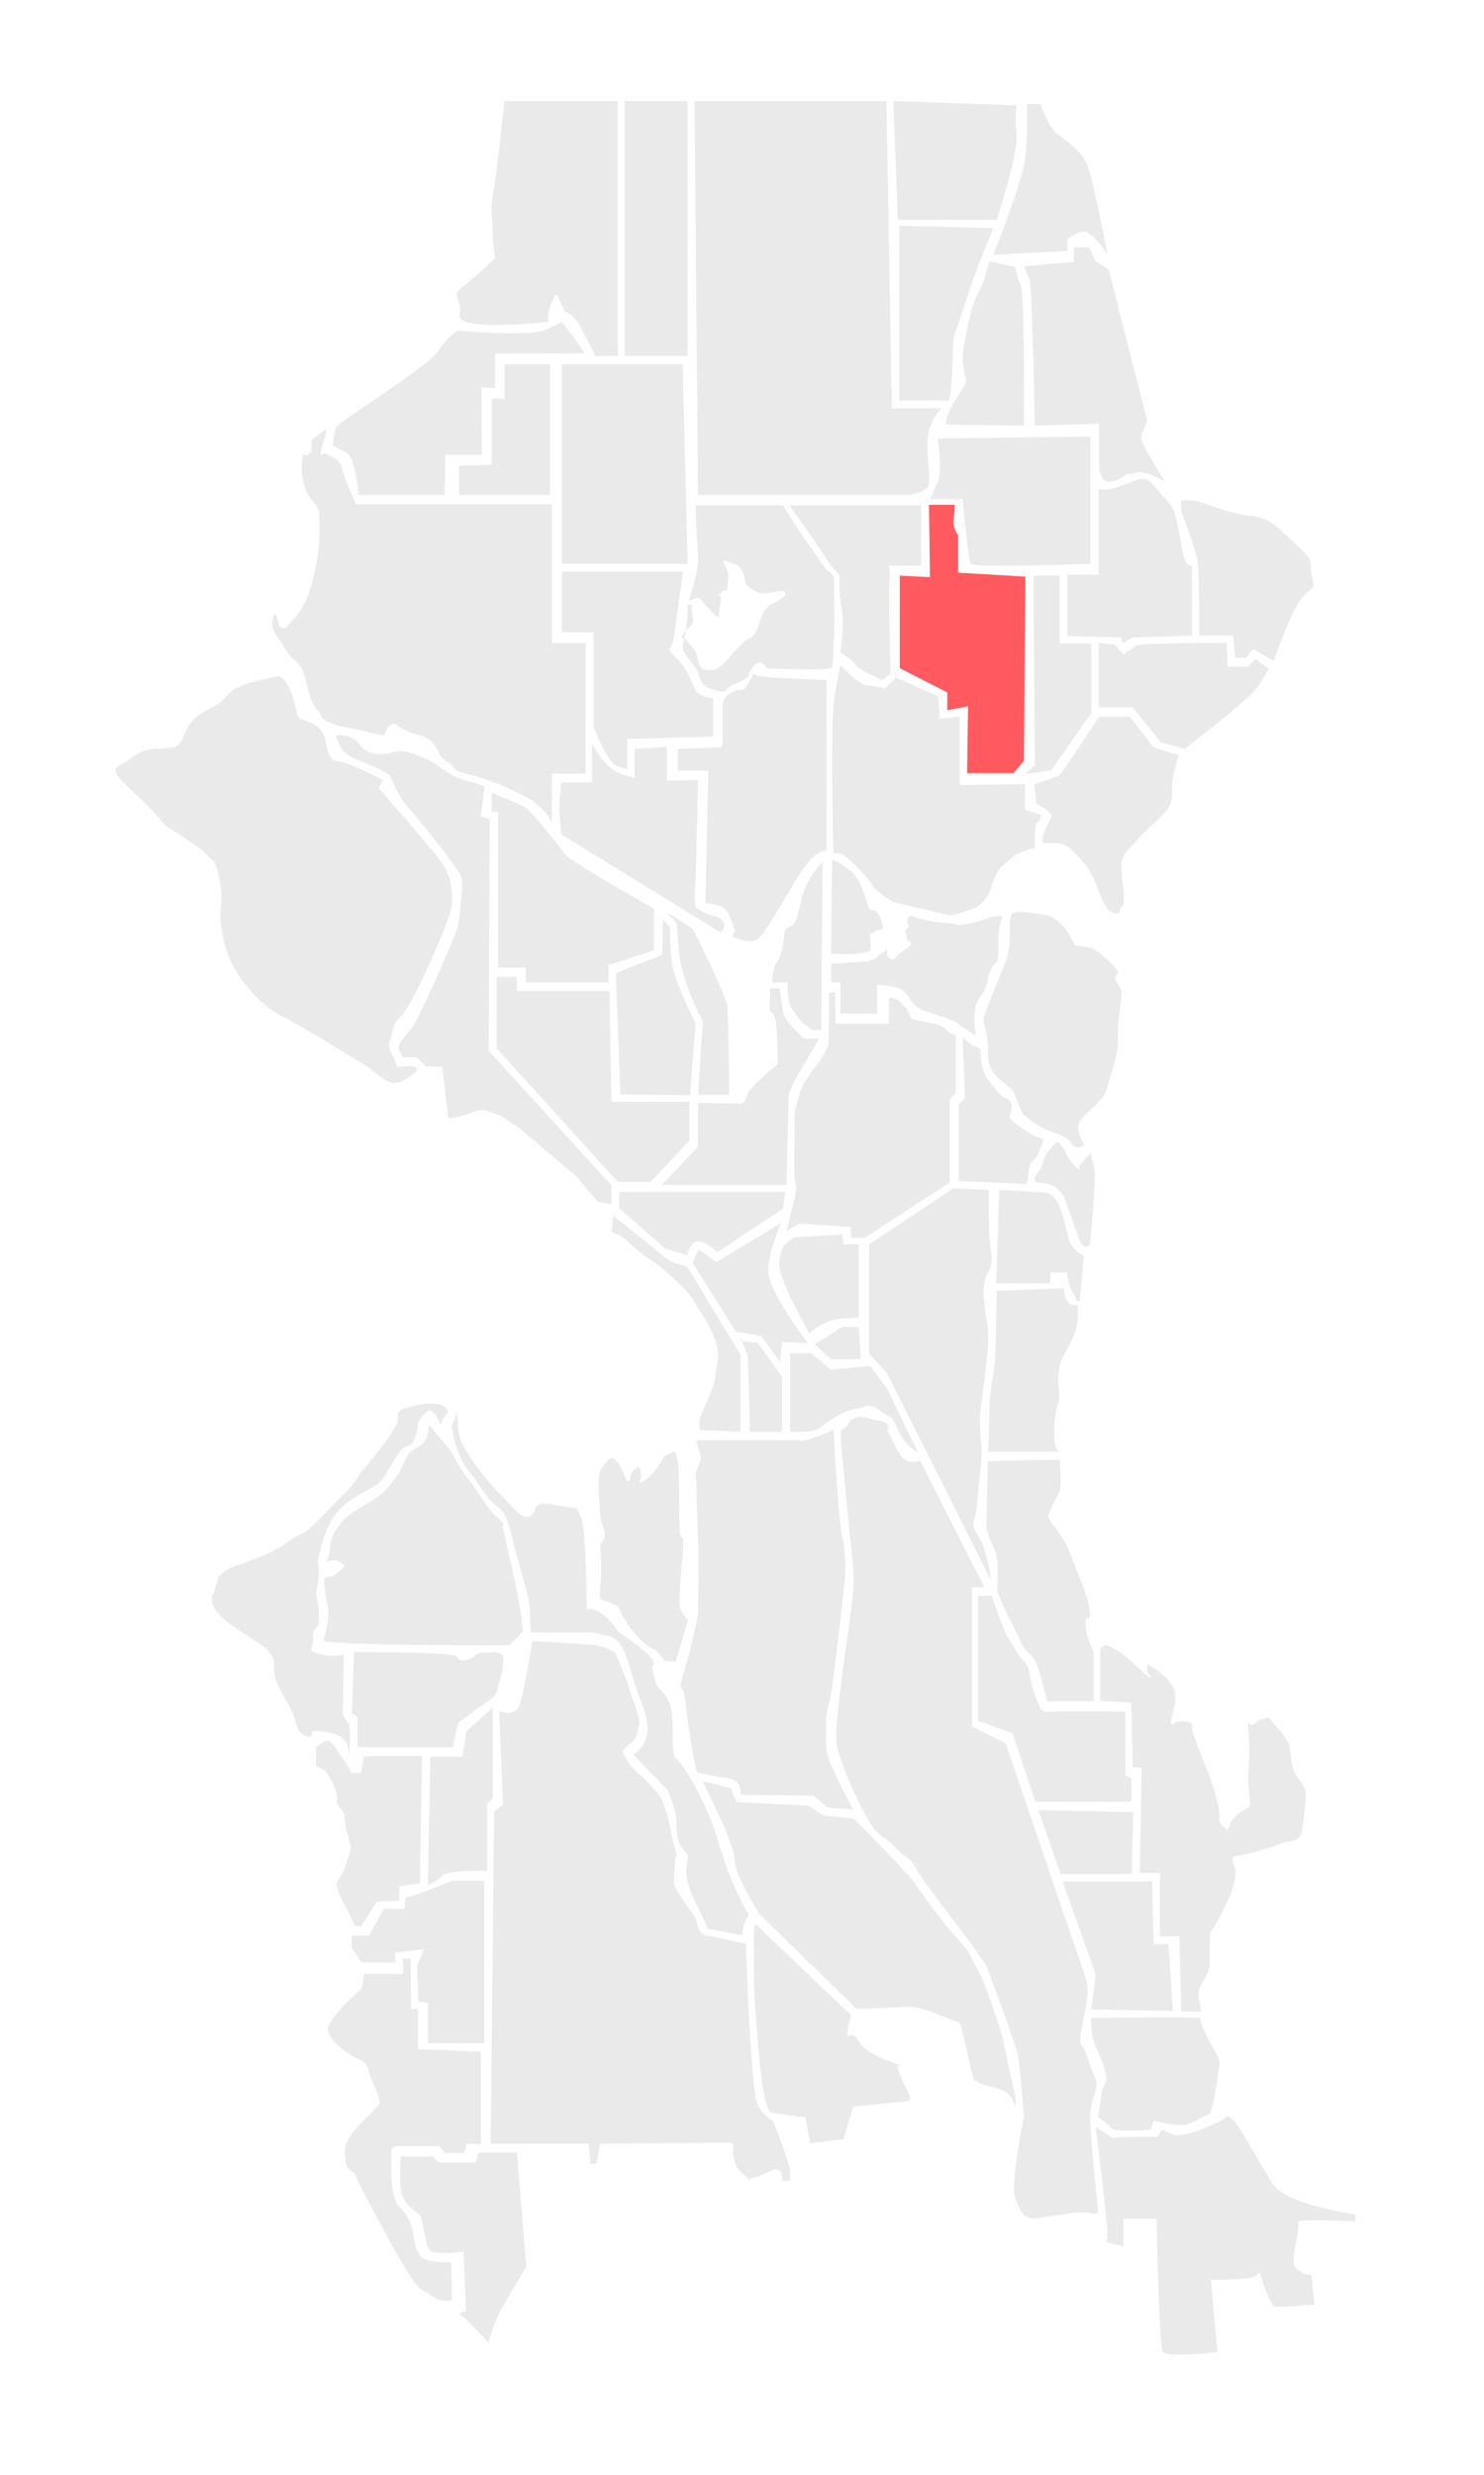<?xml version="1.0" encoding="utf-8"?>
<!-- Generator: Adobe Illustrator 22.1.0, SVG Export Plug-In . SVG Version: 6.00 Build 0)  -->
<svg version="1.1" xmlns="http://www.w3.org/2000/svg" xmlns:xlink="http://www.w3.org/1999/xlink" x="0px" y="0px"
	 viewBox="0 0 300 500" style="enable-background:new 0 0 300 500;" xml:space="preserve">
<style type="text/css">
	.st0{display:none;}
	.st1{display:inline;}
	.st2{fill: #eaeaea; stroke:#eaeaea; stroke-miterlimit:10; stroke-width: 0px;}
	#hello {
		fill: #ff5a5f !important;
	}
</style>
<g id="Layer_1" class="st0">
	<g class="st1">
		<polyline class="st2" points="75.3,151.9 72.2,151.3 70.6,150.3 		"/>
		<path class="st2" d="M73.8,151.6l0.3-1.5l2.5-0.6v-2h2.3v1.2h1.3l-0.6-1.2h1.1l2.6,1.3l-0.6,0.6l3.9,3.8l0.6,0.6l1.3-1.3l1.9,1.9
			L91,155l-0.6,1.3l2.6,2.6v0.6l2.6,1.3l1.3-0.7h3.3l1.8,0.6l1.8,0.6l1.8,1.2l3.7,4.3l1.2,0.6v0.6l14.7,11.6l9.2,5.5l1.2-1.2
			l3.7,0.6h0.6l0,0h1.2v-0.2l3.5,1.2l3.7,3.1c0,0,1.9,4.3,3.7,2.4c1.8-1.9,3.1-3.1,2.4-4.3s-0.6-1.2,0.6-2.5
			c1.2-1.2,1.2-1.2,1.2-1.2l-0.6-1.2l1.2-0.6l0.6-1.2l1.8-2.5l2.5-3.1l4.9-1.6h3.7l2.5,1.6l3.1,3.1l5,4.3l1.9,1.2l1.9,1.5h4.3h5.3"
			/>
		<path class="st2" d="M195.2,186l-10.5-0.1c0,0-1.8,2.5,0,3.7c1.9,1.2,1.9,1.8,1.9,1.8l-3.1,1.9l-1.8,2.5c0,0-0.6,0.6-1.2,0
			c-0.6-0.6-1.2-0.6-1.2-0.6s0-0.6-0.6-0.6s-3.1-3.1-3.1-3.1l0.6-6.2c0,0-5.6-10.5-6.9-9.8c-1.2,0.6-1.9,0-2.5,1.3s-1.8,3.1-1.8,3.1
			l-1.2,1.9l1.2,1.2l-3.1,3.7l-0.6,4.3c-1.8,1.9-3.1,2.5-3.7,4.3s1.3,2.5,1.3,2.5v0.7h-1.2v1.2h1.2v6.2l1.8,3.1h0.6v3.1l-1.2-1.2
			l-1.2,0.6l-1.2-1.2l3,3.7l-1.7,2.5l-3.5,3.1v1.1l-1.3,1.2l-0.6-1.2l-0.5,0.6v2.5l-2.3,0.6V222h-3.5v3.1l-2.4-3.7v-3.7l-0.6-0.6
			l0.6-4.9l1.2-0.6v-0.8l-1.3-0.6l0.6-5.7l-4.4-10.1l-2.5-3.8H136l-4.4-4.4l-15-10.7h-3.7l-5.6-5v-1.9l-2.7-3.6h-3.2v2.3h-1.2V165
			H99v4.7l-8.2,0.1v-5.9h5.7l-5.6-0.6l-3.7-3.7l-5-3.7l-7.4-0.6l-3.1-2.5"/>
		<line class="st2" x1="98.9" y1="165.5" x2="98.8" y2="159.6"/>
		<line class="st2" x1="131.8" y1="185.1" x2="131.8" y2="182.8"/>
		<line class="st2" x1="136.5" y1="183.9" x2="136.5" y2="189.8"/>
		<line class="st2" x1="166.8" y1="173.2" x2="166.9" y2="175.6"/>
		<line class="st2" x1="170.6" y1="172.9" x2="168.7" y2="175.4"/>
		<line class="st2" x1="176.4" y1="193.1" x2="183" y2="193.3"/>
		<line class="st2" x1="190.3" y1="184.8" x2="190.4" y2="185.9"/>
		<path class="st2" d="M144.3,367.6l1.8-1.2l-1.3-6.1l-1.8-0.6l0.6-1.8h3.4l-0.6-2.3h-3.7l-2.8-8.1v-1.8l-2.5-3.7l1.2-9.8l-1.2-1.2
			l-0.6,1.8c0,0-1.8,1.8-3.7,0c-1.8-1.8-1.8-1.8-1.8-1.8h-3.1l4.3,4.3c0,0-0.6,1.8,0.6,4.3c1.2,2.4,2.5,4.9,2.5,4.9l-3,2.5l0.6,1.8
			l-0.6,5.5c0,0-1.8-0.6,1.2,2.4c3.1,3,4.9,4.9,6.1,3.6c1.2-1.2,1.2,0,1.2,0L144.3,367.6z"/>
		<path class="st2" d="M137.8,355.5c0,0-0.7-6.2-1.9-4.9s-1.2,3.7-1.2,3.7l0.6,1.8c0,0,1.3,2.5,2.5,1.8c1.2-0.6,2.5-1.3,2.5-1.3
			l-0.6-1.2L137.8,355.5z"/>
		<path class="st2" d="M136.6,132.4c0,0,3.1,3.1,3.1,4.3s0,1.9,0,1.9l3.7,0.6c0,0,3.7-3.1,4.9-3.7c1.2-0.6,6.7-9.3,6.7-9.3l4.3-0.6
			c0,0-3.1-1.8-1.9-3.7s0-1.9,0-1.9s-0.6-1.2-1.9-0.6s-1.2,1.2-2.5,0c-1.2-1.2-1.2,0-2.5-1.8c-1.2-1.8-1.3-4.3-3.1-3.7
			c-1.8,0.6-2.5,2.5-2.4,3.7c0,1.2,1.9,2.5,0,3.1c-1.8,0.6-1.8,0.6-3.1,1.3c-1.2,0.6-0.6,1.2-1.8,0.6s0-1.2-1.2,0s-2.4,7.4-2.4,7.4
			s1.2,0,0,0.6C135.3,131.2,136.6,132.4,136.6,132.4z"/>
		<line class="st2" x1="237.3" y1="479" x2="266.6" y2="478.8"/>
		<path class="st2" d="M262.3,450.7h2.6l-1.9,7h4v-2.3h-0.7c0-0.1-0.6-1.3-0.6-1.9s0.6-1.2,0.6-1.2l-1.6-5.6v-2.5l14,0.5l-4.3-3.7
			l-4.9-0.6l-2.5-0.6l-2.5-0.9h-1.2c0,0-1.9-2.2-5-5.3c-3.1-3.1-2.5-4.9-2.5-4.9l-7.4-4.9h-0.6l-0.6-1.2l-1.2,0.6l-1.9-3.1l1.8-2.5
			c0,0,0,0,1.9,0.6s0,0,0.6-1.9s-0.7-6.8-1.3-8s-3.1-0.6-2.5-1.8c0.6-1.2,0-0.6-0.6-3.7s-1.3-6.2,0-7.4c1.2-1.2,2.4-3.7,2.4-6.8
			c0-3.1-1.2-1.8,0.6-3.1s3.7-6.2,4.3-6.8c0.6-0.6,0-1.9,0-1.9s-0.6-2.5,0.6-4.9c1.2-2.5,0-1.2,3.1-1.3s8-3.1,9.2-4.4
			c1.2-1.2,1.8-3.7,1.8-3.7l-0.5-4.3v-5.6c0,0-4.5-4.9-4.5-5.5s-1.9-2.5-1.9-2.5l-4.3,1.3c0,0-1.8,1.9-1.2,5s1.3,3.7,1.4,5.6v2.5
			c-0.1,0,0.5,0.6,1.1,2.5c0.6,1.8-1.8,1.2-3.7,1.9c-1.8,0.6-1.2,2.5-1.2,3.1h-1.9c0-0.7-1.3-3.7-1.3-4.4c0-0.6-0.6-0.6-1.2-1.8
			c-0.6-1.2-0.6-0.6,0-3.7s-0.6-1.2-1.9-3.7l-0.6-1.2c0,0-0.6-1.8-1.3-4.3c-0.6-2.5,0-1.9-1.9-0.6c-1.8,1.2-1.9-0.6-3.1-3.1
			c-1.3-2.5-1.2-1.2,0-1.9c1.2-0.6,1.2-1.9,1.2-1.9s-1.2-1.2-1.3-3.1c0-1.9,0-0.6-3.1-1.8c-2.1-0.8-2.2-0.5-2.1-0.2
			c-0.5-0.7-2-2.6-3.5-4c-1.9-1.8-2.5-1.2-2.5-1.2l-0.6-1.8c0,0-0.6-0.6-1.2,1.9c-0.6,2.5-1.8,1.2-2.5,0c-0.6-1.2-0.6-2.5-0.6-4.9
			c0-2.5-1.9-4.3-1.9-4.3s-3.2-10.5-3.8-11.7s-1.9-1.2-3.1-3.7c-1.3-2.5,1.2-3.1,1.8-3.7s0-2.5,0.6-5.6s-0.6-3.1-0.6-3.1
			s-0.6-0.6-1.9-3.1s0-1.2,0.6-3.7s0-1.9,0.6-4.9c0.6-3.1,0-3.1,0-3.7s1.8-5.6,3-7.4c1.2-1.9,1.2-1.9,0.6-4.9
			c-0.6-3.1,1.2-7.4,1.8-12.4s0-1.2,0.6-3.1c0.6-1.9,1.8-6.2,1.8-8c0-1.9,0.6-6.2-1.3-8c-1.9-1.8-1.2-1.2-1.9-4.3
			c-0.6-3.1,0.6-3.1,1.8-5.6s1.8-1.9,2.4-3.7s2.5-3.1,2.5-3.1l0.6-4.3c0,0,1.2-0.6,1.2-1.9c0-1.2-0.6-1.8-0.6-1.8L226,207l1.2-3.9
			h-1.4V201c-0.2-0.4-0.6-0.9-0.7-1.4c-0.1-0.5-0.2-0.9-0.2-1.4c0-0.4,0-0.7,0.2-1.1c0.1-0.4,0.3-0.8,0.6-1.1l-1-2
			c0,0-3.7-0.6-4.3,0.6c-0.6,1.2,0,0-3.1-0.6s-1.2,0-1.9-0.6s0-2.5-1.9-3.7s-0.6,0.6-0.6,2.5s-0.6,0-1.8,1.2s-1.9,0-1.9,0l4.3-5.6
			c0,0-1.8,0.6-2.5,0.6s-2.5-3.1-2.5-2.5s-2.5,1.3-4.3,1.9c-1.8,0.6-0.6,0,0,1.2s1.9,0.6,1.2,1.2s-1.2,2.5-1.2,2.5l2.5,1.8l-3.1-0.6
			l1.9,1.8l-1.2,0.2h-2.5l0.6-1.2l-1.2-0.6l1.2-0.6c0,0,0.6-1.2,0.6-1.9s0-3.1-1.2-2.5c-0.3,0.2-0.5,0.2-0.6,0.3v2.2l-1.2,0.6
			l-1.2-0.6c0,0-0.6,0,0-1.9s1.7-1.9,2.9-2.5s0.6,0,1.2-0.6c0.6-0.6,0-0.6,0-0.6s-0.6-0.6-1.2,0s-4.7,1.3-4.7,1.3l-2-1.3v-1.8h2.3
			v-1.5l1-4.4h1.2l1.2-3.5h1.3l0.6-1.2h-2.5l-1.7,2.9l-1.8-1.2l1.2-1.8l1.2-2.9l1.8,1.7v-1.2h1.3c0,0,0.6,0,0,0.6s-1.8,1.3-0.6,1.2
			c1.2,0,3.1,0,4.3-0.6s3.1-1.9,3.7-1.9c0.6,0,2.5-0.6,1.8-1.3c-0.6-0.6-1.2,0-1.2-1.9s0-0.6,1.2-0.6s0.6,0.6,1.2,1.2s0,0.6,0,1.9
			c0,1.2,0.6,0.6,2.5,1.2c1.8,0.6,0.6-0.6,2.5,0.6s2.5,0.6,1.9,1.8s0-0.6,0.6,2.5s0.6,0.6,1.2,1.2c0.6,0.6,0,0.6,0.6,1.9
			c0.6,1.2,1.2,0.6,1.2,2.5s1.9,3.1,3.7,1.2c1.8-1.9,0.6-2.5,0.6-2.5s-3.1-4.9-1.3-6.2s1.8-0.6,3.1-1.9c1.2-1.2,0-1.9,2.4-3.7
			s1.8-0.6,3.7-2.5s1.8-6.8,1.8-9.3s0.6-4.3,1.8-5s4.9-1.3,6.8-2.5c1.8-1.3,9.8-10,9.8-10s0.6-1.2,1.2-3.7s2.4-2.5,2.4-2.5v-3.7
			c0,0,0.6,0.6,1.2-0.6c0.6-1.2,4.3-8.7,4.2-11.2s-3.7-5.6-3.7-5.6l-9.3-4.3c0,0-1.2,0-3.1,0.6c-1.8,0.6-6.2,0-6.2,0
			s-0.6-2.5-2.5-3.1c-1.8-0.6-3.1-3.7-3.1-3.7l-5.6-5.5l0.6-0.6c0,0-0.6-0.6-1.2-1.9c-0.6-1.2-0.6-1.9,0-4.3
			c0.6-2.5-0.7-6.8-1.3-9.3s-2.5-2.5-1.9-4.3c0.6-1.9-0.6-4.3-0.6-4.3s-1.3-4.9-1.9-6.8c-0.6-1.9,0.6-1.9,0.6-1.9l-3.2-13
			c0,0-0.6-1.2-2.5-2.5s-0.6-3.7,0.6-9.9l-2.5-8c0,0,0,0,0.6-1.2s0-2.5,0-2.5l-2.5-3.1l-2.5-1.2L99.7,21.4c0,0,0,0,0.6,1.2
			s1.3,4.9,1.9,8.7s-1.2,6.8-3,11.8s-0.6,6.8-0.6,9.3s-1.2,5-3.6,8.7c-2.4,3.7-1.2,4.3-1.2,7.4s-3,5-6.1,8.7S68.7,87.9,65,91.6
			l-0.6,0.6c0,0-0.6,3.7-1.8,3.7S62,97.1,60.8,99l4.4,6.8l-1.8,7.4l1.2,0.6v4.4l-2.6,4.7h-0.7l-2.6,5.9v1.2h-3.5v1.7l2.4,1.8v1.9
			l1.2,0.6l0.6,1.2l-0.6,0.6l1.8,1.2c0,0,0.6,0.6,0.6,1.8s0,0.6,1.2,3.7c1.2,3,1.8,2.4,1.8,2.4l7.4,3.6v2.3l-3-0.6l-2.4-1.8
			l-6.1-0.6l-1.8-1.2l0.6-3.7c0,0,0-3.7-1.2-4.3s-3-0.6-4.9,0s-4.3,0.6-4.9,1.2l-3,3.1c-0.6,0.6-5.5,3.1-6.1,4.3s-1.2,2.4-2.4,3.1
			c-1.2,0.6-3.6,2.5-3.6,2.5s-0.6,1.2-6.1,2.5s-1.8,1.8-1.8,1.8l10.4,6c0,0,0.6,1.2,3.7,4.8c1.1,1.3,1.4,1.8,1.4,1.8
			c1.3,1.1,2.9,2.7,2.9,3.1c0,0.6,0.6,1.8,0.6,1.8l1.2,2.4c1.9,3.6,1.9,6.7,1.9,6.7s-0.6,0-0.6,1.2s-0.6,6.1,0.1,7.9
			c0.6,1.8,6.7,7.9,9.2,10.3s9.8,5.4,11,6.6s7.9,3.6,7.9,3.6s0,1.2,4.9,2.4l4.2-2.5l3.6-0.6v-2h2.3l0.1,12.9h1.2l0.1-10.2h2.3
			l0.1,9.4h1.2l-0.1-11l-0.6-1.9h1.3l1.3,1.9l0.7,10c0,0,5.7,2.5,8.2,3.1s5.7,5.6,6.9,7.5c1.3,1.9,3.2,2.5,4.4,3.1
			c1.3,0.6,2.5,3.1,2.5,3.1l7.6,6.2h-3.3h0.6h3.1l0.6,1.2h-2.5l0.6,1.2h3.9l0.6,1.2l-1.8,0.6l1.2,0.6h2.3l-1.2,0.6l5.3,4.7l-1.8-1.7
			l0.6-0.6l4.1,2.3l-1.8,0.6l0.6,1.2l1.8-0.6l0.6,1.2v2.3l6.1,4.6l-1.3,0.6v1.2l2-0.6l-0.7,1.8h-0.7l0.7,2.3h3l0.6,1.8l-0.6,0.6H145
			v1.2h3.5v1.2h-3.8l-3.7,16.4h6.4v1.2h-6l1.2,0.8l-1.2,1.5h0.2l0.1,15.8l3.5,3.1v1.9l-3.5-1.2l0.1,9.3l-2,4h-1.5l0.6-3.1l-0.6-1.2
			l-0.2-31.8l-4.7,3.8v1.9l-5.8,1.3h-4.7v3.5h2.3v1.4l-2.3,1.3l0.1,14.8l-1.2,1.2l2.5,2.5l0.6-0.6l5.6,6.4h-3.1l-1.9-2.7l-3.1-3.1
			h-4.1l-0.1-15.2H117v-2.3l-5-0.6l0.6-0.6l-3.7-0.6c0,0-3.1,4.1-3.1,3.5s-2.5-0.6-4.4-3.5s-1.2-1.2-2.5-2.9c-1.2-1.7-0.6,0-1.2-1.2
			L95,299c0,0,0-1.8-1.3-2.3c-1.2-0.6-1.2-1.7-1.2-1.7l-0.6-4.7l-1.9-1.2c0,0,0-2.9-2.5-2.9s-6.8,2.4-6.8,3.6S68.4,306.3,66.6,308
			s-10.5,6.5-10.5,6.5s-13,4.2-13.6,5.4c-0.6,1.2,0,2.3,0,2.3l12.4,8.1H53v1.2h2.9c0,0,0,0,1.2,1.2s0,1.8,0,1.8s-0.6,2.5,1.8,4.9
			c2.4,2.4,1.2,0.6,2.4,4.9s1.2,2.4,2.4,3.7c1.2,1.3,3,6.1,4.2,8.6c1.2,2.4,1.2,3.1,1.2,4.9s1.2,2.4,1.2,2.4s2.4,8.6,0.6,9.8
			c-1.7,1.2-0.6,4.9-0.6,4.9l3,5.5l-0.6,3.7c0,0-1.2,0,0,1.8s0,1.8,0,2.5c0,0.6,1.8,1.8,1.8,4.3s-0.6,2.5-4.6,7.4
			c-4.1,4.9-2.3,1.9-1.7,3.7c0.6,1.8,4.1,3,6.5,5.5c2.4,2.4,2.4,3.1,2.4,3.1v3.1h-3.5v1.2h3.7c0,0,0,2.5-1.8,5s-3.7,4.4-4.3,5.6
			c-0.6,1.2-0.6,0.6,1.3,2.5c1.9,1.8,1.9,1.2,3.1,4.9c1.3,3.7,0.6,3.7,2.5,5.6c1.9,1.8,0.6,1.2,1.9,4.3s1.9,2.5,3.8,5.6
			s3.1,4.9,3.1,5.6c0,0.6,3.1,2.5,5,3.1s4.4,3.1,5.6,4.3s1.3,1.9,3.1,3.7l1.8-3.1l1.2-5.6c0,0,2.5-3.7,3.7-5.6s0-5.6,0-7.4
			c0-1.9-0.7-18-0.7-18l14-0.1v3.5h2.3v-3.5l24.6-0.2l1.2,5.8h5.7l0.6-1.8l2.4-0.6l1.2,2.4h3.7l-1.3-4.3l-1.2-1.8l-1.9-6.7h7v4.7
			l8.8-0.6l-0.6-6.4l11.1-0.1l1.7-1.2l-1.2-0.6c0,0,0-1.2,0-1.9c0-0.6-2.4-4.3-2.4-4.3l-7.1-3.7v-1.1H174v-3.3c0,0-8.4-6.1-9-6.7
			s-0.6-1.2-0.6-1.2l-7.5-7.4l-3.1,0.1h1.9l-1.3-2.3h-1.2l-5-6.3l-0.2-3.1V377l0.8-1.2l1.2,0.6l2.5-1.9l-1.2,4.3c0,0-0.6,0.6,0,2.5
			c0.6,1.8,1.9,1.2,1.9,1.2l1.2,0.6c0,0,0.6,0,1.8-0.6s1.9,0,1.9,0l0.6,1.8l-3.1,0.6l3.7,3.7l2.5,0.6l-0.6,1.2l7.5,7.4
			c0,0,0,0.6,2.5-0.6s1.2-3.7,1.2-3.7l1.5,0.6v2.2l-3,3.7l4.9,4.3l14.1-0.7c0,0-0.6,0.6,0.6,1.2c1.2,0.6,4.9,4.9,4.9,4.9
			s1.3,4.9,1.3,6.2s-1.8,1.9-1.8,1.9l14.7-0.1c0,0,0,0-1.2,1.2s-0.4,26-0.4,26l7.3-0.7l9.2,0.6l0.6,3.7c0,0,0,0.6,1.2,1.2
			s3.1,1.2,3.1,1.2v-5.3h6.7l-0.6,15.2h-1.3v2.3h1.3l-1.2,4l0.6,0.7l-0.6,4.7l15.2,0.6l-0.1-12.7l-1.3-2l11.9-0.1l1.9,6.2l10.9-0.7
			v-4.5l-10.5,0.1L262.3,450.7z"/>
	</g>
</g>
<g id="Layer_3">
	<path class="st2" d="M57.1,136.5c-0.4,0.1-0.8,0.2-1.2,0.2c-5.3,1.1-8.4,1.8-10.4,4.2c-2.2,2.5-4.8,2.4-6.8,5
		c-2.1,2.6-1.4,5-4.2,5.2s-2.8,0.2-2.8,0.2s-2.6-0.2-5.2,1.9c-2.6,2.1-5.5,1.3,0,6.4s6.9,7.2,6.9,7.2s7,4.2,8.3,5.8
		c1.3,1.6,1.9,0.6,2.8,5.8c0.9,5.2-0.8,4.3,0.7,11.5c1.4,7.2,7.9,13.5,11.8,15.4s16.4,9.7,16.4,9.7s0-0.2,2.4,1.7
		c2.4,1.8,3.5,2.7,5.5,1.7s2.8-1.9,2.8-1.9s0.7-1.1-1.1-1.1s-2.7,0.2-2.7,0.2s-0.1-0.7-1.1-2.7s-0.5-2.3,0-3.8s-0.3-1.5,2.2-4.2
		s10-20.1,10-22.2c0-2.2,0.1-5.3-2.1-8.4s-12.7-15-12.7-15s0.5-1.4,0.8-1.6c0.2-0.2-7.2-3.8-9.2-3.9c-2.1-0.1-2.2-3.8-2.6-4.9
		c-0.3-1.1-1.6-2.7-3.8-3.3c-2.2-0.7-1.4-0.9-2.6-4.7c-1.2-3.8-2.7-4.2-2.7-4.2"/>
	<path class="st2" d="M67.9,148.8c0.8,1.6,0.6,3.3,4.8,4.9c4.2,1.6,6.1,2.8,6.2,3.2c0.2,0.3,1,1.9,1,2.2c0,0.3,1.6,2.8,1.6,2.8
		s11.8,13.8,11.9,15.8c0.2,2-0.5,7.5-0.8,9.3c-0.3,1.8-7.7,18.3-9.2,20.5c-1.6,2.2-3.4,3.5-2.7,4.8c0.7,1.3,0.7,1.3,0.7,1.3h2.7
		l2.1,1.9h3.2l1.2,10.1c0,0-0.4,0.7,2.2,0c2.6-0.7,3.6-1.2,4.3-1.4s4.2,1.3,4.2,1.3l3.8,2.5l11.9,10.1c0,0,0.1,0.4,1.7,2.2
		c1.6,1.8,2.2,2.5,2.2,2.5l2.7,0.5v-3.8l-24.8-27.2l0.2-46.8l-1.8-0.6l0.7-5.6c0,0,0.8-0.5-3.4-1.5s-5.8-3.5-8.2-4.4
		c-2.4-0.9-4.2-2.2-7.4-1.3c-3.2,0.8-5.3-0.3-6.3-1.8c-1-1.4-2.9-1.8-3.8-1.8S67.9,148.8,67.9,148.8z"/>
	<path class="st2" d="M99.4,160.2v3.8h1.3v31.5h5.6v3H123V195l9.2-3v-8.4c0,0-17.1-9.6-18.1-11.1s-6.6-8.6-8-9.4
		S99.4,160.2,99.4,160.2z"/>
	<polygon class="st2" points="100.4,197.4 104.5,197.4 104.5,200.2 123.2,200.2 123.6,222.6 139.4,222.6 139.4,230.4 131.5,238.8 
		124.9,238.8 100.4,211.8 	"/>
	<path class="st2" d="M124.5,196.6l0.9,24.5l14.1,0.2l1.1-14.6c0,0-4.1-8-4.7-11.8s-0.4-7.5-0.4-7.5l-1.5-1.6l-0.1,7.1L124.5,196.6z
		"/>
	<path class="st2" d="M134.8,184.4c0,0,4.4,2.5,5.1,3.2s6.8,13.7,7.1,15.4s0.4,18.2,0.4,18.2h-6.3l1-14.9c0,0-4.4-7.7-4.9-14.6
		s-0.4-5.2-0.4-5.2L134.8,184.4z"/>
	<path class="st2" d="M141.1,222.8v8.9l-7.3,7.7H159c0,0,0.4-16.2,0.4-17.4s0.8-3.1,2.9-6.6s3.3-5.6,3.3-5.6h-3.1
		c0,0-3.9-3.4-4.2-5.3s-0.7-4.8-0.7-4.8h-1.9l-0.1,4.6c0,0,0.8,0,1.2,1.9s0.4,8.8,0.4,8.8s-6,4.9-6.2,6.3s-1,1.7-1,1.7L141.1,222.8z
		"/>
	<path class="st2" d="M125.2,240.8v3.3l9.2,8.1l4.5,1.4c0,0,0.8-3.5,2.9-2.7s3.2,2.1,3.2,2.1l13.3-8.8l0.4-3.4H125.2z"/>
	<path class="st2" d="M156.1,198.5h3.1c0,0,0,3.5,0.6,4.8c0.7,1.2,2,3.1,2.8,3.6c0.8,0.5,1.5,1.2,1.5,1.2h1.9l0.3-34
		c0,0-3.6,3.7-4.4,8.1c-0.8,4.4-1.8,4.9-1.8,4.9s-1.5,0.1-1.6,1.8s-0.3,3-0.8,4.3c-0.5,1.3-1.1,1.3-1.4,3.3S156.1,198.5,156.1,198.5
		z"/>
	<path class="st2" d="M168.2,173.7l-0.2,19c0,0,7.9,0.5,8-1s-0.2-2.6-0.2-2.6s-0.3-0.2,1-0.9c1.3-0.7,2,0.2,1.5-1.8
		c-0.5-2-1.7-2.6-1.7-2.6s-0.9,0.5-1.2-1c-0.3-1.6-1-2.8-1-3s-1-2.7-2.6-4S168.2,173.7,168.2,173.7z"/>
	<path class="st2" d="M168,194.7v3.8h1.9v6.3h7.4v-5.8c0,0,3.8,0,5.2,1.1s1.8,2.8,3.2,3.5s-1.1-0.1,2.9,1.2s5,1.7,5.3,2.2
		s1.2,0.6,2.2,1.5s0.8,0.1,1.1,0.9s-1.1-5.4,0.8-7.8s1.4-3.8,2.4-5.9s1.2-0.3,1.4-2.9c0.1-2.6-0.1-4.9,0.6-6.9c0,0,1.1-1.4-1.7-0.7
		s-1.5,0.8-4.9,1.4s-0.3,0.2-5.2-0.2s-5.9-1.5-6.6-1.3s-0.6,1.2-0.6,1.2l0.4,0.8l-0.8,1l0.4,1.8c0,0,1.4,0.5,0.4,1.3
		c-1,0.8-1.4,1-2.2,1.7c-0.8,0.7-0.7,1.1-1.4,0.9s-0.9-0.9-0.9-1.6s0.2-0.4-1.1,0.4s-0.4,0.9-2.1,1.4s0.9,0.1-3.3,0.4
		S168,194.7,168,194.7z"/>
	<path class="st2" d="M160.7,224.4c0,0-0.3,13.2,0,14.4c0.3,1.1,0.5,1.1-0.6,5.5s-1.1,4.4-1.1,4.4l2.6-1.5l10.4,0.7v2.2h2.8
		l17.2-11.2v-16.7l1.2-1.4v-11.5c-3.1-1.6-1.4-1.8-4.9-2.6s-4-0.3-4.5-1.8s-0.9-1.3-1.6-2.2s-1.9-1.1-2.2-1.1s-0.3,0-0.3,0v5.2
		h-10.8l-0.1-6.3h-1.2l-0.1,10.3c0,0-0.4,1.4-1.2,2.7s-3.6,4.6-4.3,6.5S160.7,224.4,160.7,224.4z"/>
	<path class="st2" d="M194.6,209.5c0,0,1.5,1.7,2.4,1.9s1.2,0.8,1.2,0.8s0,2.8,0.8,4.6s3.1,4.5,4.1,5s1.4,0.6,1.4,1.9
		s-0.8,1.8,0,2.6s0.4,0.5,2,1.6s2.8,1.8,3.4,1.9s1.1,0.4,1.1,0.4s-0.6,1.7-1.2,3.1s-1.6,0.9-1.8,3.1s-0.5,2.8-0.5,2.8l-13.7-0.6
		v-15.4l1.3-1.4L194.6,209.5z"/>
	<path class="st2" d="M199.9,240.4l-7.2-0.3l-17,11.3v22.1l3.6,3.9l21,41.8c0,0-0.2-3.1-1.5-6.7s-2.5-2.9-1.8-5.7s0.5-2.9,0.8-6.2
		s0.8-5.2,0.6-8.3s-0.5-4.8-0.1-8.2s1.8-12.1,1.4-15.6s-1.3-7.1-0.6-9.8s1.8-2.1,1.2-6.1S199.9,240.4,199.9,240.4z"/>
	<path class="st2" d="M199.8,293.3h14.5c0,0-1.2,0.2-1.2-3.8s0.8-6,0.8-6s0.4-0.9,0.1-3.4s0.3-5,1.1-6.4s2.8-4.9,2.8-7.6
		s0-2.4,0-2.4s-2.2,0.4-2.6-1.9s-0.6-1.5-0.6-1.5l-13.2,0.5c0,0-0.2,14.1-0.5,15.6s-1,5.5-1,8.4S199.8,293.3,199.8,293.3z"/>
	<path class="st2" d="M201.4,259.3h10.9v-2.2h3.4c0,0,0.2,2.6,1.1,3.9s0.8,1.8,0.8,1.8h0.7l0.8-9.1c0,0-2.6-1-3.2-3.9
		s-1.6-6.4-2.6-7.6s-1.6-1.1-1.8-1.2s-9.5-0.6-9.5-0.6L201.4,259.3z"/>
	<path class="st2" d="M220.3,251.4c0.4-3.2,1.4-14.2,0.8-16.1s-0.6-1.9-0.6-1.9s0.5-1.1-0.8,0.4s-1.6,1.9-1.6,1.9s0.6,1.4-0.9-0.2
		s-1.8-3.1-2.5-3.8s-0.6-1.5-1.5-0.5s-1,0.8-1.7,2s-0.6,2-1.2,3s-1.1,1.1-1.1,1.9s0.4,0.8,0.4,0.8s2.8,0.1,3.8,1s1.6,1.4,2.1,2.9
		s1.6,4.6,2.2,6.2s0.7,2.5,1.5,2.8S220.3,251.4,220.3,251.4z"/>
	<path class="st2" d="M123.9,245.6c-0.2,3.3-0.2,3.3-0.2,3.3s2.2,0.8,3.2,1.9c1.1,1.2,3.8,3.3,5.2,4.1c1.4,0.8,7.2,6,8.1,7.8
		c0.9,1.8,5.6,7.6,4.9,12c-0.7,4.3-0.2,3.8-1.8,7.5c-1.5,3.7-2,4.2-1.9,5.5c0.1,1.2,0.1,1.2,0.1,1.2l8.2,0.4v-15.6l-10.8-17.8
		c0,0-3.4-0.7-5.2-2.4S123.9,245.6,123.9,245.6z"/>
	<path class="st2" d="M140,255.1l8.8,14l5.1,0.8l3.8,5.3l0.4-4.1l5.2,0.3c0,0-7.9-10.5-8-14.4c-0.1-3.9,2.6-9.9,2.6-9.9l-13.1,7.9
		l-3.6-2.6L140,255.1z"/>
	<path class="st2" d="M158.7,251.4c0,0-1.4,1.6-1.1,4.8c0.3,3.2,6,13.2,6,13.2s2.8-2.6,5.8-2.9s4.2-0.3,4.2-0.3v-14.8h-3.1l-0.2-2
		l-9.8,0.6L158.7,251.4z"/>
	<polygon class="st2" points="164.7,271.6 167.9,274.6 174,274.6 173.6,268.1 170.3,268.1 	"/>
	<polyline class="st2" points="149.7,270.9 153.2,271.3 158.1,278.2 158.1,289.3 151.6,289.3 151.2,274 149.7,270.2 	"/>
	<path class="st2" d="M159.7,273.5v15.8c0,0,4.8,0.2,6-0.8s4.3-3.3,7-3.8c2.7-0.4,2.9-1.5,5.1,0.2c2.2,1.8,2.1,0.4,3.6,3.7
		s3.2,4.3,3.7,4.6c0.5,0.3,0.5,0.3,0.5,0.3l-6.3-13l-3.4-4.5l-8,0.7l-3.9-3.3H159.7z"/>
	<path class="st2" d="M141.1,291h20.6c0,0-0.2,0.5,3-0.6c3.2-1.1,3.8-1.6,3.8-1.6s0.9,17.6,1.7,21.3s0.8,7.6,0.5,9.8
		c-0.2,2.2-2.4,22-3,23.9c-0.6,1.9-0.8,3.1-0.7,6.8c0.1,3.7-0.3,3.2,2.3,8.8c2.7,5.6,3.2,6.2,3.2,6.2l-5.2-0.4l-2.8-2.4l-14.8-0.2
		c0,0,0.6-3-2.9-3.4c-3.6-0.4-5.1-1.1-5.7-1c-0.6,0.1-2.2-11-2.6-15s-1.9,0.3,0-6.2c1.9-6.6,2.6-11,2.6-11s0.2-9.5,0.1-13.2
		c-0.2-3.7-0.4-9.8-0.4-12.6c0-2.8-0.7-1.7,0.3-3.8c1-2.2,0.4-2.7-0.1-4.3S141.1,291,141.1,291z"/>
	<path class="st2" d="M130.8,298.8c0,0,1.8-1.6,2.8-3.4c1.1-1.8,0.8-1.1,2.5-2.1c1.8-1,0.9,15.5,1.4,16.8c0.5,1.2,0.7-0.2,0.6,2.5
		c-0.1,2.7-1.1,10.8-0.6,12.3c0.5,1.6,1.6,2.3,1.6,2.3l-2.5,8.5c0,0-0.8-0.1-1.7,0s-0.9-1.5-3-2.6c-2.1-1.1-4.4-3.7-5.9-6.4
		s-0.4-1.8-2.4-2.8s-2.7,0.2-2.2-3.7c0.4-3.9-0.1-8.2-0.1-8.2s1-0.7,1-2c0-1.3-0.9-1.7-1-4.5c-0.1-2.8-0.9-7.5,0.5-9.2
		c1.4-1.7,2-2.4,3.1-0.8c1.1,1.6,1.8,3.8,1.8,3.8c1.3-0.2,0.2-0.7,1.2-2c1-1.3,1.6-1.1,1.7,0.5c0.1,1.6-1,2.2,0.1,1.6
		S130.8,298.8,130.8,298.8z"/>
	<path class="st2" d="M118.6,325.2c0.1-0.2-0.2-16.8-1.1-18.6s-0.9-1.9-0.9-1.9l-3.7-0.5c0,0-4.3-1.2-4.7,0.6s-1.6,1.6-1.6,1.6
		s-0.6,0.5-2.2-1.1s-11.6-11.3-11.8-16.8s-0.6-1.8-0.6-1.8l-0.7,1.4l0.6,3.1c0,0,1.4,4.5,2.6,5.7s3.3,4.9,4.6,6.2s2.7,1.9,3.3,3.7
		s0.9,2.8,1.8,6.5s2.9,9.4,2.9,11.9s0.2,4.6,0.2,4.6h10.9c0,0,1.6-0.2,3.2,0.4s3.9-0.6,5.9,6.6s3.8,9.4,3.6,12.8s-2.9,4.9-2.9,4.9
		l7,7.2c0,0,1.7,4.3,1.7,5.5s-0.1,4.7,1.2,6.2s1.3,1.3,1,2.6c-0.2,1.3-0.7,3.6,1.8,8.6s2.4,5.1,2.4,5.1l6.9,1.3c0,0,0.2-2.2,0.8-3.1
		s0.5-1.2,0.5-1.2s-3.2-4.9-5.9-14s-7.3-16.3-8.7-17.4s0-7.8-1.4-11.2s-2.2-1.9-3-5.1s-0.5-1.8-0.2-2.6s-0.6-1.9-3.3-4
		s-3.6-2.2-4.5-3.6s-3-3.6-5-3.7S118.6,325.2,118.6,325.2z"/>
	<path class="st2" d="M86.6,288.1c0,0,0.2,2.1-1,3.4s-2.6,1.2-3.4,2.9s-1.4,3.1-2.7,4.8s-1.6,2.3-4.8,4.3s-4.8,2.7-5.9,4.4
		s-1.6,1.8-2,4.3s-0.2,2.5-0.8,3s2.1-0.4,2.9,0.5s1.5,0.1-0.6,2s-3-0.4-2.7,2.9s1.2,4.1,0.6,7.3s-0.8,2.8-0.7,3.6
		c0.1,0.8,28.2,0.9,28.2,0.9h9.2c0,0,1.6-1.4,2.4-2.4s0.4-0.1,0-3.8s-3.2-15.6-3.6-17.2s1-0.4-1.2-2.4s-3.6-4.9-5.1-6.8
		s-2.3-3.1-3.4-5s0.1-0.6-2.1-3.1s-2.8-3.6-2.8-3.6"/>
	<path class="st2" d="M90.7,285c-1.5,2.4-1.3,1.5-1.5,2.6c-0.1,1.2-1.3-3.8-2.9-2.4s-1.8,2.1-1.8,2.6c0,0.5-0.5,3.2-1.3,3.9
		c-0.9,0.7-1.3,0.1-2.7,2s-2.4,4.5-3.8,5.8s-5.2,2.7-7.5,4.9c-2.3,2.2-3.5,5.2-4.1,7.5c-0.6,2.3-1.1,3.8-0.7,4.6
		c0.4,0.8-0.5,5.4-0.5,5.4l0.5,2.6c0,0,0.2,3,0,3.7s-1.3,0.8-1.1,2.8s-1.7,2.5,1.4,3.2c3.1,0.7,4.8,0,4.8,0l-0.2,12.3l1.3,2l0.2,2.2
		l-0.2,4.2c0,0,0.1-3.8-2.8-4.5c-2.8-0.8-4.5-0.7-4.5-0.7l-0.5,1.2c0,0-2.3,0.2-3-2.8c-0.7-3.1-2.3-4.7-3.8-8.1
		c-1.4-3.4,0.5-4.1-1.9-6.6c-2.4-2.5-12.8-6.9-11.1-11.2s0.5-3,1.8-4.2s2.2-1.4,5.8-2.7s5-2,7.9-4s2.4-0.8,5.2-3.5
		c2.7-2.7,3.4-3.5,5.2-5.3s2.9-3.1,3.8-4.6c0.9-1.5-0.2,0.3,2.5-3.1c2.7-3.4,3.3-4.1,4.8-6.7c1.4-2.6-1.3-2.9,3.5-4
		c4.8-1.2,6.2,0,6.2,0L90.7,285z"/>
	<path class="st2" d="M71.6,333.8l-0.5,12.3l1.2,0.8v6.1h19.3c0,0,0.6-3.4,0.9-4.3c0.3-0.9-0.6,0,2.8-2.6c3.3-2.6,4.9-2.9,5.2-4.7
		c0.3-1.8,0.8-1.9,1.1-4.3c0.2-2.4,0.2-2.4,0.2-2.4s-0.8-1-2-0.9c-1.2,0.1-2.5,0-3.2,0.3c-0.7,0.3-0.8,0.9-2,1.2
		c-1.2,0.3-1.7,0.4-2.2-0.6S71.6,333.8,71.6,333.8z"/>
	<path class="st2" d="M63.9,353v3.8c0,0,1.9,0.4,3,2.7s1.4,3.1,1.2,4s0.4,1.2,1,2.2c0.6,0.9,0.6,0.6,0.7,2.6s0.4,1.6,0.7,3.2
		c0.2,1.6,1,0.2-0.4,4.8s-3.2,2.9-1.1,7.2c2.2,4.3,2.2,4.3,2.2,4.3l0.5,1.2l1.2,0.3l3.3-5.1l4.5-0.2v-2.9l4.2-0.6l0.4-25.7H73.6
		l-0.6,3.4h-1.9c0,0-1.1-2-2.2-3.4c-1.1-1.4-1.9-3.9-3.4-2.9C63.9,353,63.9,353,63.9,353z"/>
	<path class="st2" d="M86.5,380.8c0,0,1.7-0.5,2.9-1.8s9.1-1,9.1-1v-13.5l1.1-1.2V345l-5.3,4.8l-0.8,5.1H87L86.5,380.8z"/>
	<path class="st2" d="M71.1,391.1v2.4l2,3h6.8v-2l5.8-0.7l-1.4,3.4l0.3,7.1l1.9,0.4v8.1h11.4V380h-6.6c0,0-5.7,2.4-7.5,2.9
		s-1.8,0.5-1.8,0.5l-0.2,2.3l-4.2-0.1l-3,5.5C71.1,391.1,71.1,391.1,71.1,391.1z"/>
	<path class="st2" d="M81.5,396.4v2.4h-8c0,0,0,2.9-0.8,3.4s-7,6.3-6.4,8.2c0.6,1.8,2.8,3.8,4.8,4.9c1.9,1.2,2.8,0.8,3.5,3.2
		c0.6,2.4,2.6,5.6,2,6.7c-0.7,1.1-6.5,5.9-6.8,8.6c-0.2,2.7,0.1,4.1,1.3,4.9c1.2,0.8-0.3-1.1,2.2,3.8c2.6,4.8,9.8,19,11.8,20
		s2.9,2,3.8,2.2s2,0,2.3,0.2s0-7.8,0-7.8s-5.1,0.1-6.1-1.2c-1.1-1.3-1.2-2.6-1.7-5.2c-0.4-2.6-2.1-4.1-2.2-4.4
		c-0.1-0.3-0.8,0-1.6-2.8c-0.8-2.8-0.4-9.5-0.4-9.5l0.8-0.4h8.7L90,435h3.8l0.6-1.9l2.8,0.1v-18.7L84.5,414v-7.2v-1l-1.4,0.1
		L83,395.7h-1.7L81.5,396.4z"/>
	<path class="st2" d="M81,435.7h6.6l1,1.2h7.6l0.5-2h7.8l1.9,23.1c0,0-5.2,8.1-6.5,11.7c-1.2,3.6-1.2,3.6-1.2,3.6s-4.7-5.3-5.6-5.6
		c-1-0.2,1.1-0.8,1.1-0.8l-0.5-12c0,0-5.9,0.8-6.8-0.2c-0.9-1-1.3-5.5-1.8-6.8c-0.4-1.2-4.2-1.9-4.2-7S81,435.7,81,435.7z"/>
	<path class="st2" d="M101.7,364.6l-1.8,1.4l-0.7,67.1h19.8l0.4,4.1l1.2-0.1l0.7-4c0,0,22.7-0.2,25.4-0.2s1,0.9,1.6,3
		s0.4,1.9,2.4,3.8s0.8,0.4,0.8,0.4s1.1,0.1,4.1-1.4s2.5,1.9,2.5,1.9h1.6c0,0,0.1-0.4,0-2.1s-3.1-9.1-3.4-9.8
		c-0.4-0.6-1.6-0.8-3.1-3.4s-2.4-32.6-2.4-32.6l-8.2-1.7c0,0-1.2-0.1-1.7-2.4s-1.9-2.9-3.4-5.6s-1.4-1.5-1.1-5.8s0.4-0.8,0.4-1.9
		s-0.8-3-1.1-4.8c-0.2-1.8-1.2-5.6-2.1-7.2s-3.8-4.4-5.2-5.6s-2.6-3.8-2.6-3.8s0.2-0.5,1.6-1.6s1.5-2.3,1.8-3.9s-1.8-6.2-2.1-7.6
		s-2.1-5.1-2.4-6.2s-1.4-1.1-2.5-1.8s-14.6-1.2-14.6-1.2s-1.6,10.4-2.6,12.9s-4.1,1.2-4.1,1.2L101.7,364.6z"/>
	<path class="st2" d="M162.8,427.8l1,5.2l6.7-0.8l2-6.6l11.1-1.1c0,0,0.9-0.2,0-1.8c-0.9-1.6-2.1-4.6-2.2-5.1
		c-0.2-0.5,2.5,0.4-1-0.9c-3.5-1.3-5.8-2.7-6.5-3.8s-0.5-1.4-1.4-1.7s-1.5,1.1-1.1-1.2c0.3-2.2,0.7-2.8,0.7-2.8l-19.3-18.4
		c0,0-0.3-0.2-0.4,2.5c-0.1,2.6,0.1,0,0,5.9c-0.1,5.9,1,19.4,1.8,24.5c0.8,5.1,1.7,5.1,1.7,5.1l3.9,0.6L162.8,427.8z"/>
	<path class="st2" d="M142,359.8l5.7,1.5l1.2,2.8l14.5,0.7l3.1,2l6.1,0.6c0,0,11.2,11.3,12.5,13.3s4.7,6.5,6.4,8.6
		c1.8,2.1,4,4.6,4,4.6l3.2,6.1c0,0,3.4,9,4,11.9c0.6,2.9,2.6,11.8,2.6,11.8v2c0,0-0.8-2.9-2.9-3.5c-2.1-0.6-4.6-1.2-4.9-1.8
		c-0.3-0.5-0.4,1.2-1-1.6c-0.6-2.8-2.4-10.1-2.4-10.1s-1-0.4-5.3-2c-4.3-1.6-4.6-1.3-8.6-1.1s-7.1,0.2-7.1,0.2l-19.6-19.1
		c0,0-4.8-7.7-4.9-10.3c-0.1-2.7-1.5-5.2-1.9-6.6C146.2,368.4,142,359.8,142,359.8z"/>
	<path class="st2" d="M207,427.6c0,0-2.8,13.6-1.8,16.4s1.8,4.3,3.8,4.2s9.6-1.7,11.2-1.1c1.7,0.6,1.8-0.5,1.8-0.5
		s-1.9-16.9-1.6-19.8c0.3-2.8,0.8-3,1.2-5c0.3-2-0.4-1.7-1.7-5.9s-2-1.3-1.2-6.2s1.8-6.9,0.7-10.3c-1.2-3.4-16.1-47.2-16.1-47.2
		l-6.8-3.4v-28.1h2.5L186,295.1c0,0-2.8,1.3-4.4-1.8c-1.7-3.1-2.2-4.4-2.2-4.4s1-1.3-1.4-1.8c-2.4-0.4-3.6-1.2-4.9-0.7
		c-1.3,0.5-0.9,0.3-1.9,1.7s-1.3-0.2-1.2,2.8s2.5,25.9,2.5,25.9s0.1,1.1,0,4.5c-0.1,3.4-4,26.2-3.4,30.9c0.7,4.8,6.5,16.4,8,17.8
		c1.5,1.4,2.2,1.4,3.9,3.3c1.8,1.9,3.1,2,4.3,4.4c1.2,2.4,13.3,17.6,14.2,19.7c0.8,2.1,6.2,16.5,6.4,18.4
		C206.2,417.8,207,427.6,207,427.6z"/>
	<path class="st2" d="M221.5,429.8c0,0,2.7,21.5,2.4,22.3s-0.3,0.8-0.3,0.8l3.5,1v-5.6h6.7c0,0,0.5,25.7,1.3,26.9s11,0,11,0
		l-1.3-14.6c0,0,8.4,0.1,9.2-0.9s0.7-0.5,0.7-0.5s1.9,6.6,3.1,6.8s6.6-0.3,6.6-0.3l1.3-0.1l-0.6-5.9c0,0-3.6-0.4-3.6-2.9
		s1.4-7,0.9-7.8s11.6-0.2,11.6-0.2v-1.4c0,0-14.1-1.9-16.8-6.3s-7.1-12.2-8-12.9s-0.9-0.6-0.9-0.6h-0.6c0,0,0.4,0.4-1.5,1.2
		s-7.1,3.3-9.2,2.4s-2.1-0.9-2.1-0.9l-0.9,1.4l-8.7,0.1c0,0,0.4,0.8-1.2-0.4S221.5,429.8,221.5,429.8z"/>
	<path class="st2" d="M220.6,408.4c0,0-0.1,2.5,0.6,4.2s2.9,6.7,2.4,7.9s-0.9,1.6-1.1,3.8s-0.6,3.3-0.6,3.3s1.9,1.5,2.8,2.4
		s7.9,0.3,7.9,0.3l0.6-1.8c0,0,4.8,1.1,6.3,0.8s4.7-2.2,5-2.2s1.2-3.9,1.6-7.1s1-3.1-0.8-6.1s-2.8-5.9-2.8-6.2s-22,0-22,0
		L220.6,408.4z"/>
	<polygon class="st2" points="214.8,380.1 232.9,380.1 233.2,392.8 236.2,392.8 237.1,406.3 220.6,406 221.5,398.9 	"/>
	<path class="st2" d="M222.4,333.6v10l6.3,0.4l0.3,13.1h1.8l-0.4,21.3h4.1v12.8h3.9l0.4,15.2h4.1c0,0-1-3.7-0.4-4.8s2.1-3.2,2.1-5.2
		s-0.2-2.9,0-4.6s-0.4-0.6,0.6-2.1s5.6-9.8,4.4-12.5s0.5-2.2,0.5-2.2s5.6-1.2,8.4-2.4s4.5,0.2,4.9-3.9s0.8-5.5,0.4-7.1
		s-1.9-2.2-2.5-4.7s-0.2-3.9-1.2-5.4s-1.2-1.7-2.5-3.1s-0.6-1.6-2.1-1.2s-1.2,0.6-2.1,1.2s-1.4-2.1-1,1.6s-0.1,9.4-0.1,9.4
		s0.4,5.2,0.4,5.5s-1.9,0.9-3,2.1s-1,1.4-1.1,1.8s0.4-0.1-0.1,0.4s0,1-0.8,0.2s-1.3-0.8-1.2-2.7s-1.6-7.2-2.8-9.9s-1.9-5.1-2.6-6.9
		s0.9-1.5-1.5-2.1s-3.5,2.3-2.6-1.3s0.9-5.1-0.9-7.1s-3.8-2.8-4-3.1s-0.2,1.4-0.2,1.4s2.2,3-1.2-0.2s-4-3.6-5.4-4.3
		s-1.6-1.1-2.3-0.6S222.4,333.6,222.4,333.6z"/>
	<path class="st2" d="M197.7,322.4h2.8c0,0,2.3,7.1,3.4,8.7s1.8,3.1,2.6,4s1.3,0.8,1.7,3.5s1.2,4.4,1.7,5.5s0.2,1.9,3.1,1.7
		s14.5,0,14.5,0v12.8l1.2,0.8v4.6h-19.4l-4.6-13.8l-6.2-2.3l-0.8-0.2V322.4z"/>
	<polygon class="st2" points="209.9,365.7 214.4,378.6 228.8,378.6 229.1,366.1 	"/>
	<path class="st2" d="M199.4,308.7c0.4,1.9,1.7,4.1,2.1,5.8s0,5.8,0.2,7.1s3.4,7.4,4.6,10s1.8,2.1,2.8,3.7s2.6,8.4,2.6,8.4h9.4
		c0,0,0-9,0-9.6s-0.4-0.8-0.8-2.1c-0.5-1.3-0.8-2.8-0.8-2.8v-2.3h0.8c0,0,0.2-1.1-0.3-3.2s-1.9-5.2-3.4-9.2s-3.3-5.5-4.3-7.3
		s-0.1-1.1-0.1-1.6s1.5-3.2,2-4.4s0-6.3,0-6.3l-14.5,0.3L199.4,308.7z"/>
	<path class="st2" d="M219.2,231.3c0,0-2.1-3.2-0.8-4.9c1.3-1.8,4.9-4.2,5.4-6.5s2.4-6.9,2.2-10c-0.2-3.1,0.8-8.4,0.7-9.5
		s-0.8-1.2-1.2-2.6s1.8-0.4-0.8-3.1c-2.7-2.7-4.2-3.2-4.2-3.2l-3.2-0.5c0,0-2.3-5.5-5.8-6.1c-3.4-0.6-6.7-1.1-7.1,0
		c-0.4,1.1-0.3,5.7-0.3,5.7s-0.2,1.9-0.8,3.6c-0.6,1.7-4.5,11-4.5,11.8c0,0.8,0.8,3,0.9,4.6c0.1,1.6-0.2,3.6,0.7,5.5
		c0.9,1.9,4.3,3.5,4.8,5.1s1.6,3.9,1.6,3.9s1.2,1.1,2.8,2.1c1.7,1.1,5,2.2,5,2.2s1.5,0.6,2.2,1.8
		C217.5,232.5,219.2,231.3,219.2,231.3z"/>
	<path class="st2" d="M226.8,177.5c0,0,0.9,5,0,5.7c-0.9,0.7,0.2,1.9-2,1.1c-2.2-0.8-3-7.1-5.6-9.9s-3.2-3.8-5.2-4
		c-2-0.2-3.1,0-3.1,0s-0.6-0.9,0.6-3.2c1.2-2.3,1.4-2.5,0.3-3.4c-1.1-0.9-2.3-1.4-2.3-1.4l-0.4-4c0,0,4.6-1.4,5.1-1.8
		c0.5-0.3,8-11.8,8-11.8h6.2l4.8,6.2l5.1,1.6c0,0-1.2,3.4-1.3,5.6c-0.2,2.2,0.2,3.7-0.9,5.2c-1.1,1.5-5.4,5.2-6.2,6.3
		c-0.8,1.2-3.2,2.5-3.2,5.2C226.8,177.5,226.8,177.5,226.8,177.5z"/>
	<path class="st2" d="M222.1,129.9v13h6.9l5.7,7.1l4.8,1.3c0,0,13.2-10.2,14.6-12.3c1.4-2.1,2.4-3.8,2.4-3.8l-2.7-2.1l-1.5,1.6h-4.1
		l-0.2-4.8c0,0-18-0.1-18.5,0.6s-1.8,1.2-1.8,1.2s-0.2,1.1-1.3-0.2c-1.1-1.3-1.1-1.3-1.1-1.3L222.1,129.9z"/>
	<path class="st2" d="M207.2,158.4v5.2l3.1,1c0,0,0.1-0.2,0,0.7c-0.1,0.9-1,0.2-1.1,2.8c-0.1,2.7,0,3.2,0,3.2s-3.3,0.8-4.4,1.8
		c-1.1,1-3.4,2.2-4.2,5.6c-0.8,3.3-3.1,4.5-3.1,4.5s-4.4,1.9-5.6,1.7c-1.2-0.2-11.4-2.7-11.4-2.7s-3.5-2.1-4.1-3.3
		c-0.6-1.2-5.5-6.5-6.7-6.5s-1.2,0-1.2,0s-0.8-26.9,0.3-32.5c1.1-5.6,1.1-5.6,1.1-5.6s3.4,4,5.5,4.2s3.5,0.6,3.5,0.6l2.2-2.2
		l8.6,3.8l0.3,4.5l4-0.4v13.8L207.2,158.4z"/>
	<path class="st2" d="M137,151.3v4.4h6.2l-0.6,26.8c0,0,3.7,0,4.6,2c0.9,2,1.4,3.5,1.4,3.5l-0.5,1.2c0,0,3.7,1.9,5.3,0.3
		c1.7-1.6,5.2-8,7.8-12.2s4.2-5,5.1-5.3c0.8-0.3,0.8-0.3,0.8-0.3v-34.3c0,0-13.3-0.5-14-0.9c-0.7-0.4-0.7-0.4-0.7-0.4
		s-0.6,0.9-1.2,2.1c-0.7,1.2-0.9,1.2-1.5,1.2s-0.6,0-0.6,0s-1.6,0.6-2.2,1.2c-0.7,0.6-0.8,1.8-0.8,1.8v7.5l-0.2,1.1L137,151.3z"/>
	<path class="st2" d="M144.2,148.8v-7.7c0,0-3.2-0.4-3.7-1.8c-0.5-1.3-2-4.8-3.5-6.1s-1.8-2-1.8-2s0.8-0.4,1.1-2.9
		c0.3-2.5,1.8-12.8,1.8-12.8h-24.5v12.2l6.4,0.1v19.1c0,0,2.8,7.2,4.6,7.8c1.8,0.6,2.2,0.8,2.2,0.8v-6.2L144.2,148.8z"/>
	<path class="st2" d="M128.3,151.3v5.8c0,0,1.8,0.4-1.7-0.4c-3.5-0.8-5.6-4.2-6.2-5.3c-0.7-1.1-0.7-1.1-0.7-1.1v7.8h-6.2
		c0,0-0.6,4.1-0.4,6.2c0.2,2.1,0.4,4.3,0.4,4.3l32.2,19.8l0.8-1.2c0,0,0-1.7-2.3-2.2c-2.3-0.5-3.8-1.8-3.7-2s-0.2-2.1,0-3.5
		s0.6-21.9,0.6-21.9l-6.3,0.1v-6.8L128.3,151.3z"/>
	<path class="st2" d="M111.6,156.3h0.2h6.6v-26.4h-6.8v-28H72c0,0-2.3-4.8-2.8-7.1s-2.6-2.6-3.2-3.1c-0.7-0.5-1.8,1.6-0.8-1.8
		c1.1-3.3,0.6-3.2,0.6-3.2l-2.8,2.2v2.2l-0.8,0.9l-0.9-0.2c0,0-0.3,0.6-0.3,3.1s1.2,5,1.2,5s1.8,2.1,1.8,2.4
		c0.1,0.3,0.6,0.2,0.6,2.5s0.2,4.2-0.6,8.8c-0.8,4.6-2.1,8.7-4.2,11c-2.1,2.3-2.1,2.3-2.1,2.3s-1.2,0.4-1.5-1.3
		c-0.3-1.8-0.8-1.4-0.8-1.4s-0.8,1.8,0,3.3c0.8,1.6,0.5,0.6,2.2,3.5c1.7,2.9,3.2,2.5,4.1,5.9c0.9,3.4,0.8,4.5,2.3,6.3
		c1.5,1.8,0.4,1.8,2.7,2.8s3.1,0.8,6.4,1.6c3.3,0.8,4.6,1,4.6,1s0.5-2,1.5-2.2c1-0.2-0.2-0.7,2.1,0.8c2.3,1.4,4.7,1.1,6.2,2.9
		s1,2.7,2.9,3.8c1.9,1.1,0.7,1.6,3.4,2.3s3.8,1,6.2,1.9s7.5,3.4,8,3.9c0.5,0.5,2.6,2.3,3,3.2c0.4,0.9,0.5,1.1,0.5,1.1L111.6,156.3z"
		/>
	<path class="st2" d="M67.2,89.9c0.5-2.4,0.3-2.5,0.7-3.5c0.3-1,18.5-12.2,20.7-15.5s4-4.1,4-4.1s14.2,1.2,17.2,0s3.7-1.8,3.7-1.8
		s1.3,1.6,2.2,2.8c0.9,1.1,2.5,3.6,2.5,3.6h-18.1v7l-2.8-0.1l0.1,13.6h-7.4l-0.1,8.1H72.5c0,0-0.6-7.6-2.4-8.5S67.2,89.9,67.2,89.9z
		"/>
	<polygon class="st2" points="92.8,94.1 92.8,100 111.2,100 111.2,73.6 102,73.6 102,80.6 99.4,80.5 99.4,93.9 	"/>
	<polygon class="st2" points="113.6,113.9 139,113.9 138,73.6 113.6,73.6 	"/>
	<path class="st2" d="M102,20.4h22.9v51.5h-4.5l-3.6-6.9c-1.5-1.8-2.6-2-2.6-2l-1.6-3.5c0,0-0.2-0.4-1.2,1.9s-0.5,3.6-0.5,3.6
		s-18.5,2.2-18-1.4c0.6-3.6-2-3.6,0.8-5.8s6.4-5.6,6.4-5.6s-0.5-2.8-0.5-6.1s-0.6-2.9,0-6.2S102,20.4,102,20.4z"/>
	<rect x="126.3" y="20.4" class="st2" width="12.7" height="51.5"/>
	<path class="st2" d="M140.4,20.4h38.8l1.1,62.1h10.1c0,0-2.2,1.8-2.8,5.5s1,9.6-0.2,10.6s-3.5,1.4-3.5,1.4h-42.8L140.4,20.4z"/>
	<path class="st2" d="M180.6,20.4l0.9,24h20c0,0,4.4-13.6,4-17s0-6.1,0-6.1L180.6,20.4z"/>
	<path class="st2" d="M207.6,21h2.7c0,0,1.7,4.9,3.6,6.2s4.8,3.5,5.9,6.1s4.1,18.1,4.1,18.1s-3.3-5.1-5.1-4.6s-3,1.5-3,1.5v2.4
		l-15,0.8c0,0,5.8-14.5,6.4-19.1S207.6,21,207.6,21z"/>
	<path class="st2" d="M181.8,80.9h9.8c0,0,0.6,1.1,0.9-6.2c0.3-7.2,0-5.7,1-8.6c1-2.9,2.1-6.5,3.5-10.4c1.4-3.9,3.8-9.6,3.8-9.6
		l-19-0.5V80.9z"/>
	<path class="st2" d="M200,52.8c0,0,4.8,1.1,5.1,1.1c0.3,0,0.3,1.9,1.2,3.6C207.2,59.2,207,86,207,86l-15.8-0.2c0,0-0.2-1.5,1.8-4.8
		c2-3.3,2.5-3.2,2.2-4.7s-0.8-2.8-0.5-5.2s1.6-9.3,2.9-11.6C199,57.2,200,52.8,200,52.8z"/>
	<path class="st2" d="M207,53.8l10.1-0.9V50h3.1l1.3,2.8l2.6,1.6l7.8,30.6c-0.8,2.6-1.1,2.1-1.2,3.4s4.8,8.9,4.8,8.9s-4.1-2.4-6-1.8
		s-1.1-0.2-2.2,0.6s-1.8,1.1-2.9,1.2s-1.6-0.6-1.9-1.6s-0.3-0.2-0.3-2.9s0-7.2,0-7.2l-13,0.4c0,0-0.5-28.2-1.1-29.6
		S207,53.8,207,53.8z"/>
	<path class="st2" d="M189.6,88.6c0,0,0.9,7,0,8.8c-0.9,1.7-1.4,3.4-1.6,3.4s6.6,0,6.6,0s1.1,12.2,1.6,13.1s24.2,0,24.2,0V88.2
		L189.6,88.6z"/>
	<path class="st2" d="M238.9,103.5c0.4,1.2,2.9,7.8,3.2,9.8s0.2,5.7,0.3,8s0,7.1,0,7.1h6.9l0.4,4.5h2.2l1.4-1.8l4.2,2.4
		c0,0,3.4-9.9,5.6-12.6s2.9-1.3,2.1-4.5s1.1-2.3-2.9-6.1s-5.6-5.8-9.6-6.1s-10.4-3.1-11.4-3.1s-2.5,0-2.5,0V103.5z"/>
	<path class="st2" d="M222.1,98.8v17.3h-6.3v12.4l10.9,0.3c0,0-0.1,1.5,0.6,1s1.8-1,1.8-1l11.9-0.4v-14.1c0,0-1.2,0.5-1.8-2.4
		c-0.7-2.9-1.2-7.9-2.4-9.6s-1.2-1.4-2.6-3.1s-2.3-2.9-4.1-2.3s-4.2,1.6-5.6,1.9S222.1,98.8,222.1,98.8z"/>
	<polyline class="st2" points="207.3,156.3 209.2,154.6 208.9,116.3 214.2,116.3 214.2,130 220.6,130 220.6,144.1 212.5,155.6 
		208.2,156.3 	"/>
	<path id="hello" class="st2" d="M181.9,116.3V135l9.6,4.9v3.6l4.2-0.8l-0.2,13.5h9.4l2.1-2.5l0.3-37.2l-13.6-0.8v-7.6c0,0-1.2-1.3-0.9-3.4
		s0.2-2.7,0.2-2.7h-5.2l0.2,14.6L181.9,116.3z"/>
	<path class="st2" d="M186.2,114.2v-12.1h-26.6c0,0,4.7,6.6,7.4,10.7s2.8,2.5,2.7,4.6c-0.1,2.2,0.2,3.9,0.6,6.7
		c0.3,2.8-0.4,7.7-0.4,7.7s2.9,1.8,3,2.5c0.1,0.7,5.5,3.1,5.5,3.1l1.6-1.3l-0.3-16.3l0.2-4.2l-0.2-1.3H186.2z"/>
	<path class="st2" d="M139,122.1l1,0.2c-0.6,0.9,0.1,1.4,0.1,2.8s-0.6,1.2-1.8,2.8s-0.1,0.5,0.7,1.7s1.6,1.5,1.9,3s0.5,2.9,2.6,2.8
		c2.1-0.1,2.8-1.4,5.6-4.4s1.9-1.2,3-2.4c1.1-1.2,1.1-2.1,1.8-3.8s0.3-1,1.2-2s3.2-1.6,3.6-2.6s-0.6-0.9-2.7-0.5
		c-2.1,0.4-2.6,0.2-4.2-0.8c-1.7-1-0.9-2-1.7-3.4s-0.9-1.4-2.9-2c-1.9-0.7-0.5,0.5-0.1,2s0,1,0,2.7s-0.4,0.5-1.4,1.6s0,0,0,0.7
		s0,1.1-0.3,3.1s-0.6,0.6-1.5,0c0,0-1.8-1.8-2.2-2.5s-2.5,0.3-2.5,0.3s2.2-5.9,1.9-9.4s-0.5-9.9-0.5-9.9h17.7c0,0,2.9,4.8,4.7,7.3
		s2.9,4.2,3.9,5.5s1.7,0.6,1.7,2.7s0.2,9.5,0,11.1c-0.2,1.6,0,5.5-0.5,6.2s-13.2,0.1-13.2,0.1s-0.2-1.3-1.5-1.1
		c-1.2,0.2-2,2.3-2,2.3s0.2,0.6-1.3,1.3c-1.5,0.8-1.4,0.5-2.5,1.2s-0.7,1.4-2.4,0.9s-3-0.8-3.5-2.1c-0.5-1.3-0.6-1.9-1.2-2.7
		s-1.7-2.1-2.3-3.2c-0.6-1.1,0.6-4,0.6-4.6s-0.1-0.8,0.1-1.8S139,122.1,139,122.1z"/>
</g>
</svg>
